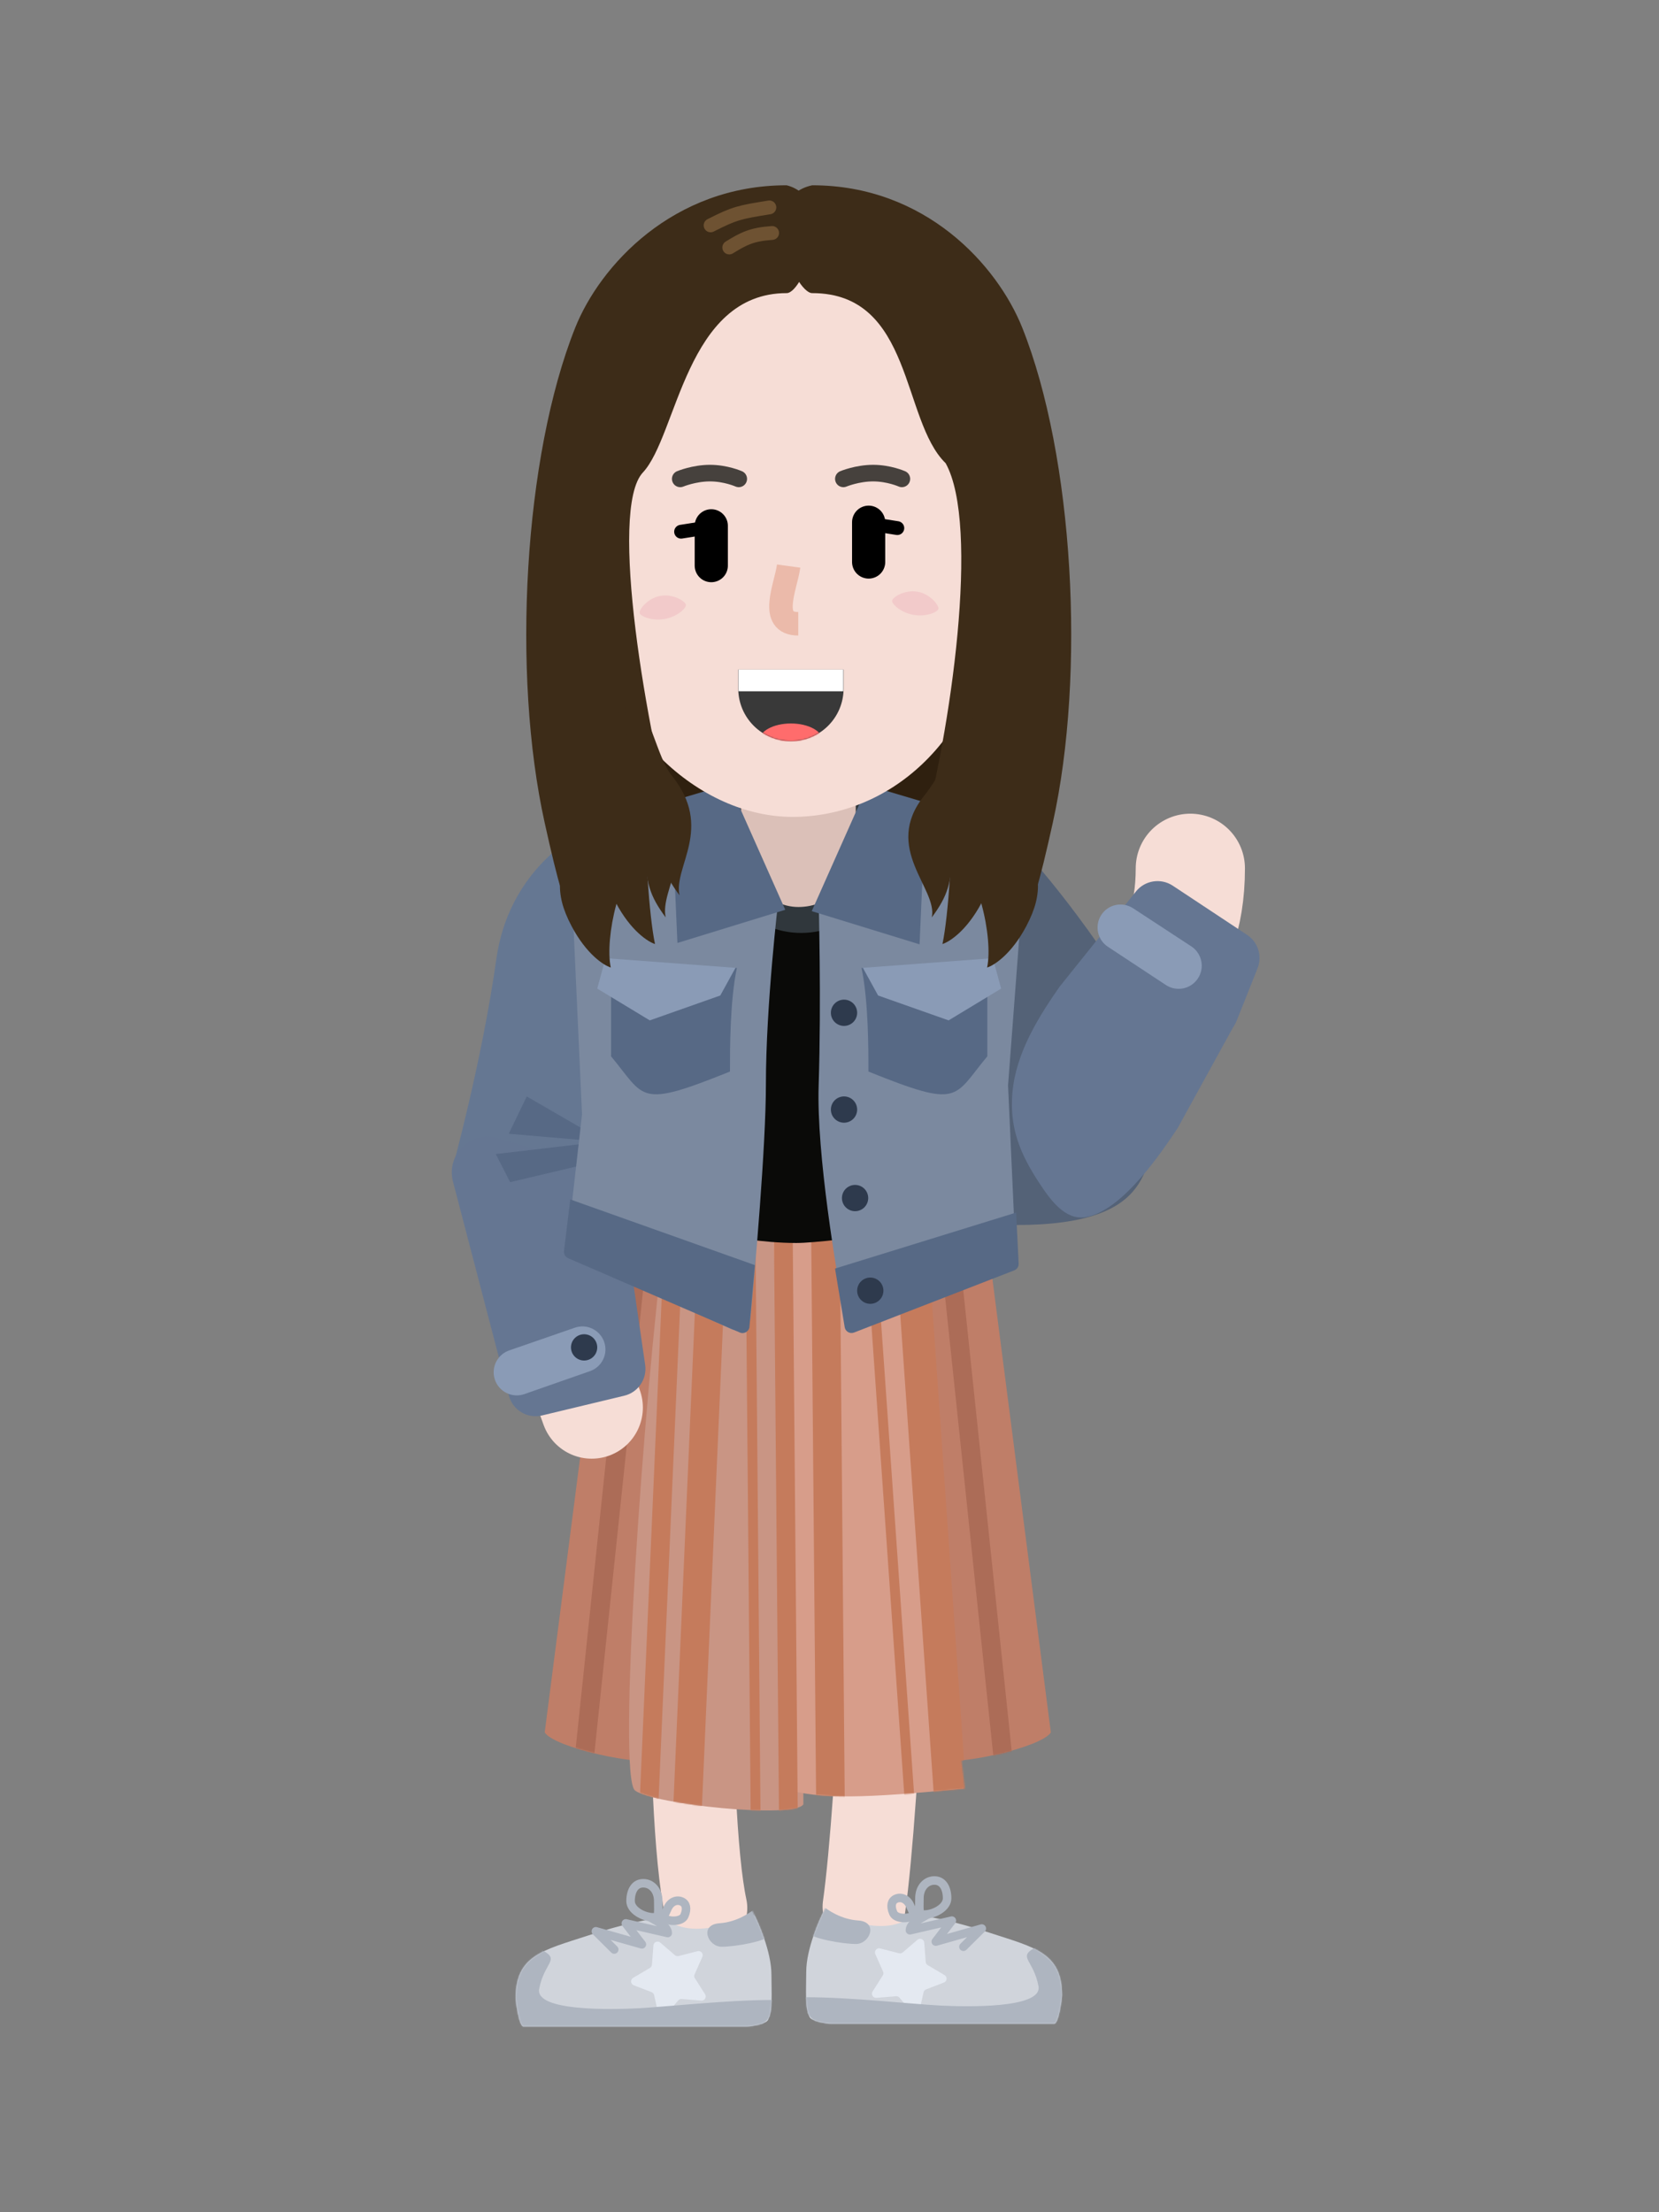 <svg width="1200" height="1600" viewBox="0 0 1200 1600" fill="none" xmlns="http://www.w3.org/2000/svg">
<rect x="0" y="0" width="1200" height="1600" fill="#808080" stroke="none"/>
<rect width="304.121" height="146.058" rx="73.029" transform="matrix(0.99 -0.139 0.139 0.99 440 517.098)" fill="#2F200F"/>
<path d="M635.696 1000.36C647.835 1059.06 635.116 1308.15 625 1379" stroke="#F6DDD6" stroke-width="60" stroke-linecap="round" stroke-linejoin="bevel"/>
<path d="M510.53 994.283C498.391 1052.99 495 1308 510.53 1380" stroke="#F6DDD6" stroke-width="60" stroke-linecap="round" stroke-linejoin="bevel"/>
<path d="M625 665.749L702 602.749" stroke="#9DB7C9" stroke-width="11"/>
<path d="M394 1253L444 865H500C516 989 502.8 1268.2 482 1273C461.2 1277.8 400.667 1263.67 394 1253Z" fill="#BF7E68"/>
<path d="M760.105 1253L710.105 865H654.105C638.105 989 651.305 1268.2 672.105 1273C692.905 1277.8 753.438 1263.67 760.105 1253Z" fill="#BF7E68"/>
<path d="M459.337 1295C472.337 1305 574.424 1315.67 581.091 1305V1097L564.337 890H481.196C465.196 1014 446.337 1285 459.337 1295Z" fill="#C99584"/>
<path d="M567.198 1293.63C592.75 1301.62 625.456 1300.62 697 1293.63C697 1293.63 683.62 1192.77 677.581 1078.94C671.541 965.107 664.294 866.251 664.294 866.251L558 880.231C567.198 1018.03 573.331 1094.92 567.198 1293.63Z" fill="#D79D8A"/>
<mask id="mask0" mask-type="alpha" maskUnits="userSpaceOnUse" x="395" y="865" width="367" height="445">
<path fill-rule="evenodd" clip-rule="evenodd" d="M445 865L395 1253C399.689 1260.5 431.032 1269.72 456.45 1272.86C457.06 1285.55 458.312 1293.44 460.337 1295C473.337 1305 575.424 1315.67 582.091 1305V1296.95C606.07 1301.1 638.689 1299.42 698 1293.63C698 1293.63 697.026 1286.28 695.484 1273.32C721.513 1270.75 756.155 1260.92 761.105 1253L711.105 865H655.105C654.993 865.871 654.882 866.749 654.772 867.635L559 880.231C559.22 883.521 559.438 886.777 559.654 890H503.666C502.888 881.129 502.001 872.761 501 865H445Z" fill="#C7B697"/>
</mask>
<g mask="url(#mask0)">
<path fill-rule="evenodd" clip-rule="evenodd" d="M483.909 817.631L462.056 1318.15L475.623 1318.75L497.477 818.223L483.909 817.631ZM508.33 818.393L486.477 1318.92L507.15 1319.82L529.004 819.295L508.33 818.393Z" fill="#C57B5C"/>
<rect x="410.759" y="1318.17" width="501" height="13.853" transform="rotate(-84 410.759 1318.17)" fill="#AC6C57"/>
<path fill-rule="evenodd" clip-rule="evenodd" d="M538.718 824.041L543.09 1325.02L550.203 1324.96L545.831 823.979L538.718 824.041ZM563.575 1324.93L559.203 823.951L572.783 823.832L577.155 1324.81L563.575 1324.93ZM590.527 1324.78L586.155 823.798L606.847 823.617L611.219 1324.6L590.527 1324.78Z" fill="#C57B5C"/>
<path fill-rule="evenodd" clip-rule="evenodd" d="M620.772 821.689L655.72 1321.47L662.816 1320.97L627.868 821.193L620.772 821.689ZM677.031 1320.56L642.083 820.779L652.01 820.085L652 819.948L665.547 819L700.495 1318.78L690.569 1319.47L690.578 1319.61L677.031 1320.56Z" fill="#C57B5C"/>
<rect x="723.68" y="1319.2" width="501" height="13.58" transform="rotate(-96 723.68 1319.2)" fill="#AC6C57"/>
</g>
<path d="M410 666C410 733.814 387 908 428 1018" stroke="#F6DDD6" stroke-width="74" stroke-linecap="round" stroke-linejoin="bevel"/>
<path d="M691 660C691 727.814 861 774 861 628" stroke="#F6DDD6" stroke-width="79" stroke-linecap="round" stroke-linejoin="bevel"/>
<path d="M442 805.5L495 649.749L519 576.749L564 586.749L648 576.749L745 822C745 822 745 832.5 738.5 838C732 843.5 709 883 709 883C709 883 601 899 576 899C551 899 526 894 526 894L476 875.749C476 875.749 451.5 838.5 445.5 830C439.5 821.5 442 805.5 442 805.5Z" fill="#0A0A08"/>
<ellipse cx="579.5" cy="607.749" rx="64.5" ry="67" fill="#30373C"/>
<rect x="536" y="539" width="83" height="117" rx="41.5" fill="#DBC0B8"/>
<path d="M515 713.749L432 886C432 886 355 872 327 846C327 846 348.552 768 359 693.749C369.448 619.498 432 596 432 596L497 583.749L515 713.749Z" fill="#657792"/>
<path d="M327.648 854.593C322.531 835.004 340.778 817.342 360.19 823.093L411.747 838.37C419.575 840.689 426.12 846.099 429.871 853.351L451.684 895.522C453.217 898.486 454.245 901.686 454.725 904.99L466.663 987.135C468.15 997.367 461.593 1007.05 451.54 1009.46L392.088 1023.73C381.498 1026.27 370.821 1019.88 368.068 1009.34L327.648 854.593Z" fill="#657692"/>
<path d="M415.833 960.25L368.333 976.692C359.79 979.649 355.143 988.859 357.84 997.487C360.661 1006.52 370.402 1011.41 379.329 1008.28L426.773 991.679C435.648 988.573 440.206 978.782 436.811 970.013C433.578 961.661 424.297 957.32 415.833 960.25Z" fill="#8A9BB6"/>
<circle cx="422.5" cy="974.5" r="9.5" fill="#2E3A4D"/>
<path d="M438 826L381 793L368 820L438 826Z" fill="#576985"/>
<path d="M424 827L358.61 834.686L369 855L424 842L424 827Z" fill="#576985"/>
<path d="M414.992 673.814C412.817 625.975 451.016 586 498.905 586H516.687C525.45 586 533.451 590.979 537.322 598.841L563 651C563 651 554 727 554 784C554 829.478 546.043 918.879 542.826 953.164C542.186 959.985 535.026 964.057 528.789 961.222L416.12 910.009C412.174 908.215 409.832 904.082 410.323 899.774L421 806L414.992 673.814Z" fill="#7B899F"/>
<path d="M442 764V710L533 700C528 724 528 758 528 775C461 802 467 794 442 764Z" fill="#576985"/>
<path d="M532 700L438 693L432 715L470 738L521 720L532 700Z" fill="#8A9BB6"/>
<path d="M535.136 963.746L410.929 909.984C408.896 909.104 407.684 906.99 407.952 904.791L412.5 867.5L546 915L542.104 959.592C541.807 962.991 538.268 965.101 535.136 963.746Z" fill="#576985"/>
<path d="M568 658L527.5 567L485.5 579.5L490 682L568 658Z" fill="#576985"/>
<path d="M640.154 714.749C640.154 714.749 631 886 735 886C839 886 827 840 839 810C839 810 837.84 745.251 794.997 684C752.154 622.749 723.154 597 723.154 597L658.154 584.749L640.154 714.749Z" fill="#546277"/>
<path d="M737.309 677.345C741.003 628.593 702.442 587 653.549 587H638.467C629.704 587 621.702 591.979 617.832 599.841L592.154 652C592.154 652 594.154 723 592.154 785C590.541 834.987 605.078 920.074 610.773 951.171C611.902 957.339 618.386 960.836 624.204 958.499L728.415 916.644C732.358 915.06 734.87 911.157 734.678 906.912L729.154 785L737.309 677.345Z" fill="#7B899F"/>
<path d="M714.153 764V710L623.153 700C628.153 724 628.153 758 628.153 775C695.153 802 689.153 794 714.153 764Z" fill="#576985"/>
<path d="M624.154 700L718.154 693L724.154 715L686.154 738L635.154 720L624.154 700Z" fill="#8A9BB6"/>
<path d="M617.738 963.773L733.635 918.805C735.643 918.026 736.927 916.048 736.821 913.897L734.999 877L603.999 917.5L610.997 959.925C611.513 963.057 614.779 964.921 617.738 963.773Z" fill="#576985"/>
<path d="M587.152 659L627.652 568L669.652 580.5L665.152 683L587.152 659Z" fill="#576985"/>
<path d="M784.985 880.358C770.386 882.563 759.88 867.99 751.757 855.66C737.479 833.988 731.342 816.861 732.001 795.431C732.897 766.325 748.182 739.989 764.771 716.056L766.58 713.446L821.671 644.758C828.139 636.693 839.689 634.887 848.311 640.594L902.092 676.19C909.988 681.417 913.137 691.465 909.635 700.263L894.781 737.591C893.99 739.578 892.99 741.474 891.796 743.248L851.764 816C842.331 830.019 812.301 876.231 784.985 880.358Z" fill="#657692"/>
<path d="M801.353 684.738L843.314 712.413C850.86 717.39 860.995 715.471 866.199 708.079C871.644 700.345 869.597 689.638 861.683 684.457L819.627 656.926C811.76 651.776 801.218 654.121 796.327 662.152C791.669 669.801 793.876 679.807 801.353 684.738Z" fill="#8A9BB6"/>
<path d="M417.505 296.894C417.505 215.507 487.252 149.53 573.288 149.53C659.325 149.53 729.072 215.507 729.072 296.894L719.072 443.465C706.508 538.539 641.13 590.829 573.288 590.829C505.447 590.829 436.718 527.447 427.505 443.465L417.505 296.894Z" fill="#F6DDD6"/>
<path fill-rule="evenodd" clip-rule="evenodd" d="M534 484.271V497.967C534 519.005 551.055 536.06 572.093 536.06C593.132 536.06 610.187 519.005 610.187 497.967V484.271H534Z" fill="#393939"/>
<mask id="mask1" mask-type="alpha" maskUnits="userSpaceOnUse" x="534" y="477" width="77" height="60">
<path fill-rule="evenodd" clip-rule="evenodd" d="M534.503 477.749C534.172 479.77 534 481.844 534 483.958V497.967C534 519.005 551.055 536.06 572.093 536.06C593.132 536.06 610.187 519.005 610.187 497.967V483.958C610.187 481.844 610.014 479.77 609.683 477.749H534.503Z" fill="#434343"/>
</mask>
<g mask="url(#mask1)">
<ellipse cx="572.093" cy="535.769" rx="22.972" ry="12.511" fill="#FF6C6C"/>
<rect x="534" y="484.271" width="76.186" height="15.711" fill="white"/>
</g>
<path d="M492.035 346.35C492.035 346.35 502.034 342.184 513.534 342.184C525.034 342.184 534.354 346.35 534.354 346.35" stroke="#46413D" stroke-width="12" stroke-linecap="round"/>
<path d="M610.035 346.35C610.035 346.35 620.034 342.184 631.534 342.184C643.034 342.184 652.354 346.35 652.354 346.35" stroke="#46413D" stroke-width="12" stroke-linecap="round"/>
<path d="M492.654 384.564L519.59 380.306" stroke="black" stroke-width="10" stroke-linecap="round"/>
<path d="M622.121 377.697L649.057 381.955" stroke="black" stroke-width="10" stroke-linecap="round"/>
<path d="M514.489 380.305L514.489 409.083" stroke="black" stroke-width="24" stroke-linecap="round"/>
<path d="M628.315 377.696L628.315 406.475" stroke="black" stroke-width="24" stroke-linecap="round"/>
<path d="M570.447 409.424C568.42 424.204 555.675 451.155 577.398 451.155" stroke="#EBBAAA" stroke-width="17"/>
<path d="M678.786 440.26C678.354 442.707 669.988 446.324 660.742 444.694C651.496 443.063 644.871 436.803 645.302 434.356C645.734 431.908 654.448 426.322 663.694 427.952C672.94 429.582 679.218 437.812 678.786 440.26Z" fill="#F2CACA"/>
<path d="M462.65 443.26C463.081 445.707 471.447 449.324 480.694 447.694C489.94 446.063 496.565 439.803 496.133 437.356C495.701 434.908 486.988 429.322 477.742 430.952C468.495 432.582 462.218 440.812 462.65 443.26Z" fill="#F2CACA"/>
<path d="M465 341.749C490 315 496 212 569 212C581.71 212 606.5 143.5 569 134C487 134 434 192 416 237.165C378.978 330.063 370 487 394 595.165C403.742 639.073 409 657.749 416 665.749C416 665.749 451 647 490 610C467.493 528.516 440 368.498 465 341.749Z" fill="#3D2C18"/>
<path d="M556.5 150C535 153.5 531.701 154 514 163" stroke="#6E5232" stroke-width="10" stroke-linecap="round"/>
<path d="M558.5 168.5C544 169.5 538 172.5 527.5 179" stroke="#6E5232" stroke-width="10" stroke-linecap="round"/>
<path d="M445.467 587.147C452.621 565.633 448.448 519.418 445.467 499C467.328 528.382 466.5 569 466.5 587.147C466.5 611.309 469.316 661.848 473.787 682.764C468.819 681.27 456.199 673.203 445.467 652.884C432.052 627.486 436.523 614.04 445.467 587.147Z" fill="#3D2C18"/>
<path d="M451.5 582.5C441 561.853 442.981 524.418 440 504C461.862 533.382 464.6 562.854 475.967 577C506.5 615 477.028 642.584 481.5 663.5C469.967 648 467 638 467 616.5C467 587.776 464.347 607.762 451.5 582.5Z" fill="#3D2C18"/>
<path d="M461.5 566.5C451 545.853 452.981 508.418 450 488C471.862 517.382 474.6 546.854 485.967 561C516.5 599 487.028 626.584 491.5 647.5C479.967 632 477 622 477 600.5C477 571.776 474.347 591.762 461.5 566.5Z" fill="#3D2C18"/>
<path d="M413.467 604.147C420.621 582.633 416.448 536.418 413.467 516C435.328 545.382 488.552 601.408 468.28 614.555C448.009 627.703 437.316 678.848 441.787 699.764C436.819 698.27 424.199 690.203 413.467 669.884C400.052 644.486 404.523 631.04 413.467 604.147Z" fill="#3D2C18"/>
<path d="M684 335C652 304 660.493 212 587.493 212C574.783 212 545.5 143 587.493 134C669.493 134 721.493 192 739.493 237.165C776.515 330.063 785.493 487 761.493 595.165C751.75 639.073 746.493 657.749 739.492 665.749C739.492 665.749 704.493 647 665.493 610C688 528.516 709 379.749 684 335Z" fill="#3D2C18"/>
<path d="M710.026 587.147C702.871 565.633 707.045 519.418 710.026 499C688.164 528.382 688.993 569 688.993 587.147C688.993 611.309 686.177 661.848 681.705 682.764C686.674 681.27 699.294 673.203 710.026 652.884C723.441 627.486 718.969 614.04 710.026 587.147Z" fill="#3D2C18"/>
<path d="M703.993 582.5C714.493 561.853 712.512 524.418 715.493 504C693.631 533.382 679.867 561.354 668.5 575.5C637.967 613.5 678.464 642.584 673.993 663.5C685.526 648 688.493 638 688.493 616.5C688.493 587.776 691.146 607.762 703.993 582.5Z" fill="#3D2C18"/>
<path d="M742.333 604.147C735.178 582.633 739.352 536.418 742.333 516C720.472 545.382 667.248 601.408 687.519 614.555C707.791 627.703 718.484 678.848 714.012 699.764C718.981 698.27 731.601 690.203 742.333 669.884C755.748 644.486 751.277 631.04 742.333 604.147Z" fill="#3D2C18"/>
<path d="M373 1445C373 1414.3 392.726 1410.55 424.876 1400.03C440.623 1394.88 456.694 1390.39 473 1387.69C483.247 1385.99 486 1395 504 1395C520.052 1395 540.078 1387.05 544.225 1385.33C544.745 1385.11 545.361 1384.92 545.775 1385.3C545.875 1385.39 545.96 1385.51 546.022 1385.63C547.939 1389.57 558 1411.05 558 1428.24C558 1441.39 559.126 1454.32 555.5 1461C553.864 1464.01 543.649 1465.66 540.218 1465.66H378.562C375.49 1465.66 373 1448.07 373 1445Z" fill="#D0D4DB"/>
<mask id="mask2" mask-type="alpha" maskUnits="userSpaceOnUse" x="373" y="1382" width="186" height="84">
<path d="M373 1445C373 1429.23 378.206 1420.57 387.628 1414.45C432.458 1385.35 490.586 1383.98 544 1382C544.436 1382 545.831 1385.24 546.022 1385.63C547.939 1389.57 558 1411.05 558 1428.24C558 1441.39 559.126 1454.32 555.5 1461C553.864 1464.01 543.649 1465.66 540.218 1465.66H378.562C375.49 1465.66 373 1448.07 373 1445Z" fill="#D0D4DB"/>
</mask>
<g mask="url(#mask2)">
<path d="M472.632 1407.04C472.818 1404.58 475.713 1403.39 477.578 1404.99L488.17 1414.08C488.914 1414.72 489.923 1414.96 490.873 1414.71L504.538 1411.2C506.968 1410.57 509.046 1413.03 508.028 1415.32L502.419 1427.94C502.011 1428.86 502.091 1429.93 502.63 1430.77L509.998 1442.35C511.328 1444.44 509.694 1447.15 507.224 1446.95L493.067 1445.8C492.105 1445.72 491.163 1446.11 490.538 1446.85L481.341 1457.67C479.736 1459.56 476.664 1458.8 476.126 1456.38L473.151 1442.98C472.933 1442 472.238 1441.2 471.299 1440.83L458.407 1435.87C456.065 1434.97 455.798 1431.77 457.958 1430.49L470.109 1423.31C470.953 1422.82 471.5 1421.94 471.575 1420.96L472.632 1407.04Z" fill="#E4E9F1"/>
<path d="M520.5 1391C532.5 1390.2 542.5 1383.67 546.5 1380C550.5 1384 560.4 1395 558 1399C555 1404 532 1408 522 1408C512 1408 505.5 1392 520.5 1391Z" fill="#AEB5C0"/>
<path d="M393.145 1411.02C380.196 1403.7 385.274 1418.2 373.639 1424.36L349 1471.59H545.084C549.875 1464.74 572.623 1446.5 558 1446.5C526 1446.5 481 1451.5 461.5 1452.5C443.017 1453.45 386.893 1454.92 390 1438.5C393.593 1419.51 404.951 1417.69 393.145 1411.02Z" fill="#AEB5C0"/>
</g>
<path d="M470.868 1387C474.912 1389.46 483 1393.15 483 1398.08L452.671 1391.1L464.297 1406.28L431 1396.81L444.294 1410" stroke="#AEB5C0" stroke-width="6.16" stroke-linecap="round" stroke-linejoin="round"/>
<path d="M476.118 1374.91C476.118 1376.08 476.138 1377.19 476.157 1378.21L476.158 1378.25C476.177 1379.27 476.194 1380.19 476.192 1381.05C476.186 1382.84 476.091 1384.08 475.858 1384.97C475.646 1385.78 475.386 1386.05 475.172 1386.2C474.886 1386.4 474.182 1386.71 472.525 1386.71C469.199 1386.71 464.911 1385.46 461.501 1383.19C458.077 1380.91 456.099 1378.02 456.099 1374.91C456.099 1370.83 457.091 1367.55 458.685 1365.38C460.206 1363.3 462.373 1362.08 465.338 1362.08C471.185 1362.08 476.118 1367.12 476.118 1374.91Z" stroke="#AEB5C0" stroke-width="6.16"/>
<path d="M482.906 1380.18C482.555 1380.97 482.206 1381.71 481.888 1382.39L481.879 1382.41C481.56 1383.1 481.276 1383.7 481.025 1384.27C480.5 1385.46 480.233 1386.24 480.143 1386.79C480.103 1387.04 480.113 1387.17 480.12 1387.22C480.124 1387.24 480.127 1387.25 480.131 1387.25C480.132 1387.26 480.132 1387.26 480.133 1387.26C480.153 1387.29 480.384 1387.63 481.437 1388.1C483.552 1389.04 486.683 1389.48 489.531 1389.01C492.403 1388.54 494.285 1387.3 495.048 1385.59C496.216 1382.96 496.47 1380.65 496.085 1378.94C495.727 1377.34 494.788 1376.06 492.996 1375.26C489.488 1373.7 485.076 1375.31 482.906 1380.18Z" stroke="#AEB5C0" stroke-width="6.16"/>
<path d="M768.166 1443C768.166 1412.3 748.44 1408.55 716.289 1398.03C700.542 1392.88 684.472 1388.39 668.166 1385.69C657.919 1383.99 655.166 1393 637.166 1393C621.114 1393 601.088 1385.05 596.941 1383.33C596.421 1383.11 595.804 1382.92 595.39 1383.3C595.29 1383.39 595.206 1383.51 595.143 1383.63C593.226 1387.57 583.166 1409.05 583.166 1426.24C583.166 1439.39 582.04 1452.32 585.666 1459C587.302 1462.01 597.517 1463.66 600.947 1463.66H762.603C765.675 1463.66 768.166 1446.07 768.166 1443Z" fill="#D0D4DB"/>
<mask id="mask3" mask-type="alpha" maskUnits="userSpaceOnUse" x="583" y="1380" width="186" height="84">
<path d="M768.166 1443C768.166 1427.23 762.96 1418.57 753.538 1412.45C708.708 1383.35 650.579 1381.98 597.166 1380C596.729 1380 595.334 1383.24 595.143 1383.63C593.226 1387.57 583.166 1409.05 583.166 1426.24C583.166 1439.39 582.04 1452.32 585.666 1459C587.302 1462.01 597.517 1463.66 600.947 1463.66H762.603C765.675 1463.66 768.166 1446.07 768.166 1443Z" fill="#D0D4DB"/>
</mask>
<g mask="url(#mask3)">
<path d="M668.534 1405.04C668.348 1402.58 665.453 1401.39 663.588 1402.99L652.995 1412.08C652.252 1412.72 651.243 1412.96 650.293 1412.71L636.627 1409.2C634.198 1408.57 632.119 1411.03 633.138 1413.32L638.746 1425.94C639.154 1426.86 639.075 1427.93 638.535 1428.77L631.168 1440.35C629.837 1442.44 631.472 1445.15 633.942 1444.95L648.098 1443.8C649.061 1443.72 650.002 1444.11 650.627 1444.85L659.825 1455.67C661.429 1457.56 664.502 1456.8 665.039 1454.38L668.015 1440.98C668.233 1440 668.928 1439.2 669.866 1438.83L682.759 1433.87C685.1 1432.97 685.367 1429.77 683.207 1428.49L671.057 1421.31C670.213 1420.82 669.665 1419.94 669.591 1418.96L668.534 1405.04Z" fill="#E4E9F1"/>
<path d="M620.665 1389C608.665 1388.2 598.665 1381.67 594.665 1378C590.665 1382 580.765 1393 583.165 1397C586.165 1402 609.165 1406 619.165 1406C629.165 1406 635.665 1390 620.665 1389Z" fill="#AEB5C0"/>
<path d="M748.021 1409.02C760.97 1401.7 755.891 1416.2 767.526 1422.36L792.166 1469.59H596.082C591.291 1462.74 568.543 1444.5 583.166 1444.5C615.166 1444.5 660.166 1449.5 679.666 1450.5C698.149 1451.45 754.272 1452.92 751.166 1436.5C747.572 1417.51 736.215 1415.69 748.021 1409.02Z" fill="#AEB5C0"/>
</g>
<path d="M670.297 1385C666.253 1387.46 658.166 1391.15 658.166 1396.08L688.495 1389.1L676.869 1404.28L710.166 1394.81L696.871 1408" stroke="#AEB5C0" stroke-width="6.16" stroke-linecap="round" stroke-linejoin="round"/>
<path d="M665.048 1372.91C665.048 1374.08 665.027 1375.19 665.008 1376.21L665.008 1376.25C664.989 1377.27 664.971 1378.19 664.974 1379.05C664.979 1380.84 665.074 1382.08 665.307 1382.97C665.519 1383.78 665.779 1384.05 665.994 1384.2C666.279 1384.4 666.984 1384.71 668.641 1384.71C671.967 1384.71 676.255 1383.46 679.664 1381.19C683.088 1378.91 685.067 1376.02 685.067 1372.91C685.067 1368.83 684.074 1365.55 682.481 1363.38C680.959 1361.3 678.792 1360.08 675.827 1360.08C669.981 1360.08 665.048 1365.12 665.048 1372.91Z" stroke="#AEB5C0" stroke-width="6.16"/>
<path d="M658.259 1378.18C658.611 1378.97 658.959 1379.71 659.277 1380.39L659.286 1380.41C659.606 1381.1 659.89 1381.7 660.141 1382.27C660.666 1383.46 660.933 1384.24 661.022 1384.79C661.062 1385.04 661.052 1385.17 661.045 1385.22C661.041 1385.24 661.038 1385.25 661.034 1385.25C661.034 1385.26 661.033 1385.26 661.033 1385.26C661.013 1385.29 660.782 1385.63 659.729 1386.1C657.614 1387.04 654.483 1387.48 651.635 1387.01C648.763 1386.54 646.881 1385.3 646.117 1383.59C644.95 1380.96 644.696 1378.65 645.08 1376.94C645.438 1375.34 646.378 1374.06 648.17 1373.26C651.678 1371.7 656.089 1373.31 658.259 1378.18Z" stroke="#AEB5C0" stroke-width="6.16"/>
<circle cx="610.5" cy="732.5" r="9.5" fill="#2E3A4D"/>
<circle cx="610.5" cy="802.5" r="9.5" fill="#2E3A4D"/>
<circle cx="618.5" cy="866.5" r="9.5" fill="#2E3A4D"/>
<circle cx="629.5" cy="933.5" r="9.5" fill="#2E3A4D"/>
</svg>
